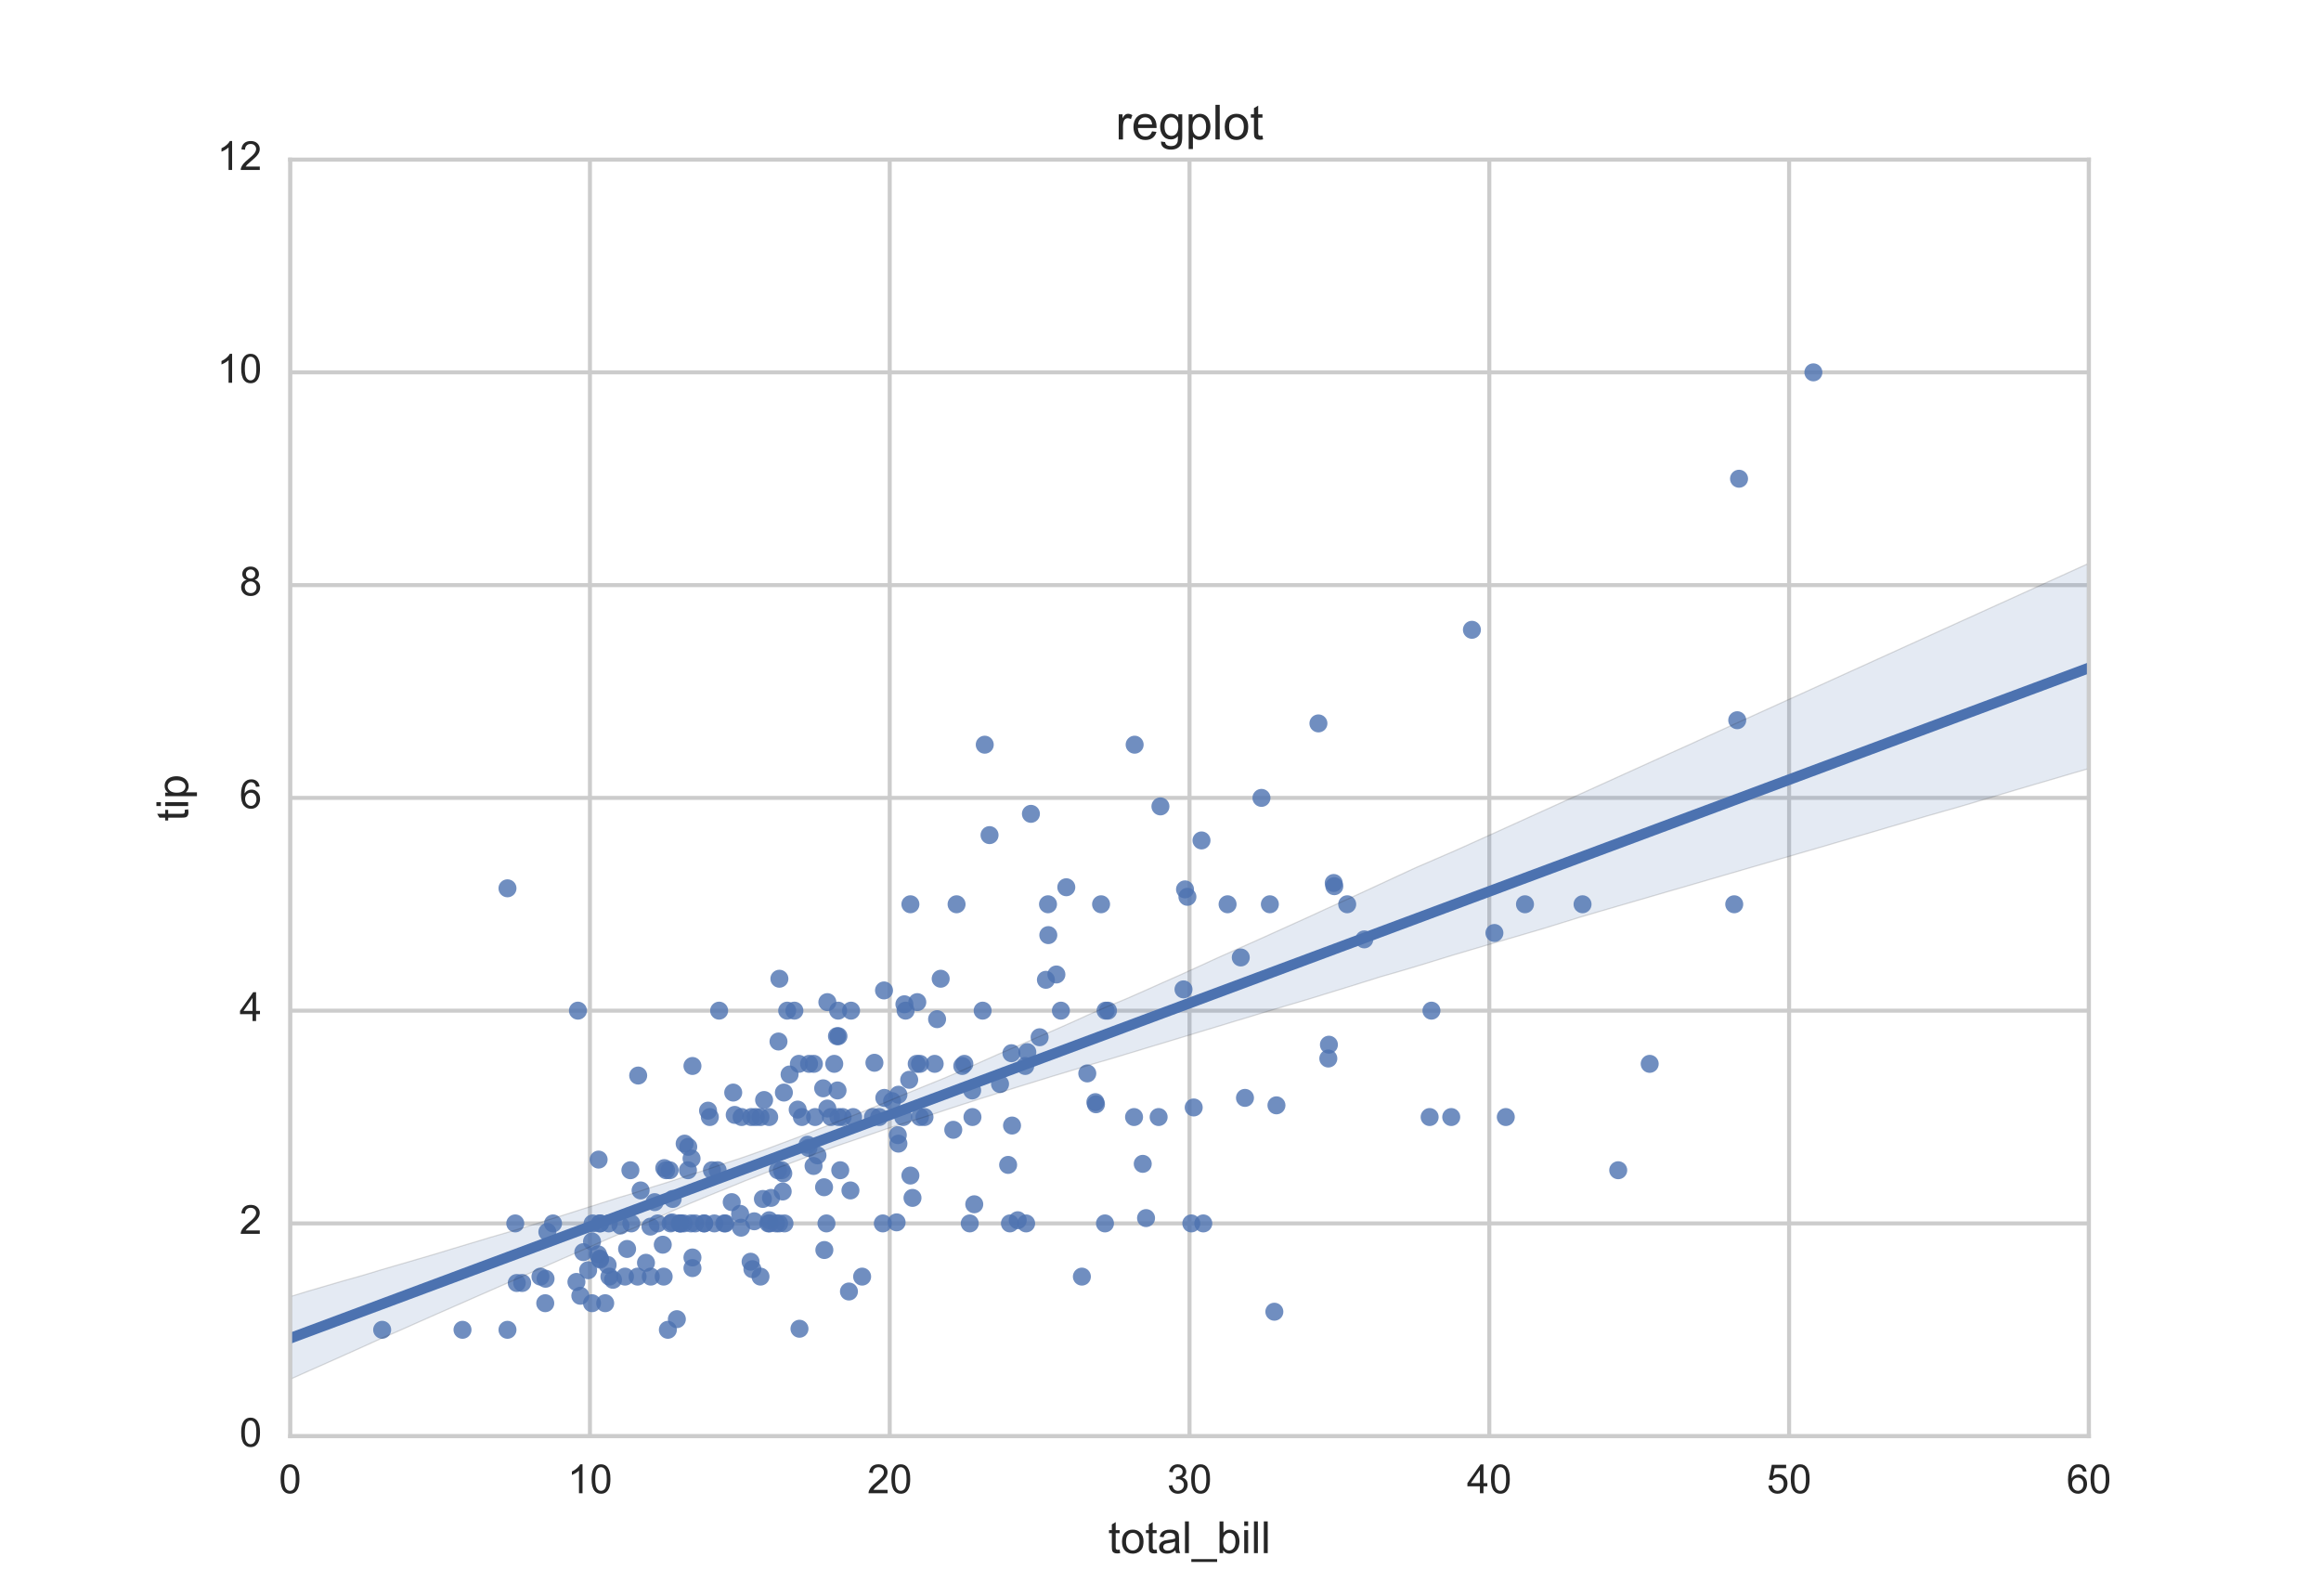<?xml version="1.0" encoding="utf-8" standalone="no"?>
<!DOCTYPE svg PUBLIC "-//W3C//DTD SVG 1.1//EN"
  "http://www.w3.org/Graphics/SVG/1.1/DTD/svg11.dtd">
<!-- Created with matplotlib (http://matplotlib.org/) -->
<svg height="396pt" version="1.1" viewBox="0 0 576 396" width="576pt" xmlns="http://www.w3.org/2000/svg" xmlns:xlink="http://www.w3.org/1999/xlink">
 <defs>
  <style type="text/css">
*{stroke-linecap:butt;stroke-linejoin:round;stroke-miterlimit:100000;}
  </style>
 </defs>
 <g id="figure_1">
  <g id="patch_1">
   <path d="M 0 396 
L 576 396 
L 576 0 
L 0 0 
z
" style="fill:#ffffff;"/>
  </g>
  <g id="axes_1">
   <g id="patch_2">
    <path d="M 72 356.4 
L 518.4 356.4 
L 518.4 39.6 
L 72 39.6 
z
" style="fill:#ffffff;"/>
   </g>
   <g id="matplotlib.axis_1">
    <g id="xtick_1">
     <g id="line2d_1">
      <path clip-path="url(#p28ed85c3b7)" d="M 72 356.4 
L 72 39.6 
" style="fill:none;stroke:#cccccc;stroke-linecap:round;"/>
     </g>
     <g id="line2d_2"/>
     <g id="line2d_3"/>
     <g id="text_1">
      <!-- 0 -->
      <defs>
       <path d="M 4.156 35.297 
Q 4.156 48 6.766 55.734 
Q 9.375 63.484 14.516 67.672 
Q 19.672 71.875 27.484 71.875 
Q 33.25 71.875 37.594 69.547 
Q 41.938 67.234 44.766 62.859 
Q 47.609 58.5 49.219 52.219 
Q 50.828 45.953 50.828 35.297 
Q 50.828 22.703 48.234 14.969 
Q 45.656 7.234 40.5 3 
Q 35.359 -1.219 27.484 -1.219 
Q 17.141 -1.219 11.234 6.203 
Q 4.156 15.141 4.156 35.297 
M 13.188 35.297 
Q 13.188 17.672 17.312 11.828 
Q 21.438 6 27.484 6 
Q 33.547 6 37.672 11.859 
Q 41.797 17.719 41.797 35.297 
Q 41.797 52.984 37.672 58.781 
Q 33.547 64.594 27.391 64.594 
Q 21.344 64.594 17.719 59.469 
Q 13.188 52.938 13.188 35.297 
" id="ArialMT-30"/>
      </defs>
      <g style="fill:#262626;" transform="translate(69.22 370.558)scale(0.1 -0.1)">
       <use xlink:href="#ArialMT-30"/>
      </g>
     </g>
    </g>
    <g id="xtick_2">
     <g id="line2d_4">
      <path clip-path="url(#p28ed85c3b7)" d="M 146.4 356.4 
L 146.4 39.6 
" style="fill:none;stroke:#cccccc;stroke-linecap:round;"/>
     </g>
     <g id="line2d_5"/>
     <g id="line2d_6"/>
     <g id="text_2">
      <!-- 10 -->
      <defs>
       <path d="M 37.25 0 
L 28.469 0 
L 28.469 56 
Q 25.297 52.984 20.141 49.953 
Q 14.984 46.922 10.891 45.406 
L 10.891 53.906 
Q 18.266 57.375 23.781 62.297 
Q 29.297 67.234 31.594 71.875 
L 37.25 71.875 
z
" id="ArialMT-31"/>
      </defs>
      <g style="fill:#262626;" transform="translate(140.839 370.558)scale(0.1 -0.1)">
       <use xlink:href="#ArialMT-31"/>
       <use x="55.615" xlink:href="#ArialMT-30"/>
      </g>
     </g>
    </g>
    <g id="xtick_3">
     <g id="line2d_7">
      <path clip-path="url(#p28ed85c3b7)" d="M 220.8 356.4 
L 220.8 39.6 
" style="fill:none;stroke:#cccccc;stroke-linecap:round;"/>
     </g>
     <g id="line2d_8"/>
     <g id="line2d_9"/>
     <g id="text_3">
      <!-- 20 -->
      <defs>
       <path d="M 50.344 8.453 
L 50.344 0 
L 3.031 0 
Q 2.938 3.172 4.047 6.109 
Q 5.859 10.938 9.828 15.625 
Q 13.812 20.312 21.344 26.469 
Q 33.016 36.031 37.109 41.625 
Q 41.219 47.219 41.219 52.203 
Q 41.219 57.422 37.469 61 
Q 33.734 64.594 27.734 64.594 
Q 21.391 64.594 17.578 60.781 
Q 13.766 56.984 13.719 50.25 
L 4.688 51.172 
Q 5.609 61.281 11.656 66.578 
Q 17.719 71.875 27.938 71.875 
Q 38.234 71.875 44.234 66.156 
Q 50.25 60.453 50.25 52 
Q 50.25 47.703 48.484 43.547 
Q 46.734 39.406 42.656 34.812 
Q 38.578 30.219 29.109 22.219 
Q 21.188 15.578 18.938 13.203 
Q 16.703 10.844 15.234 8.453 
z
" id="ArialMT-32"/>
      </defs>
      <g style="fill:#262626;" transform="translate(215.239 370.558)scale(0.1 -0.1)">
       <use xlink:href="#ArialMT-32"/>
       <use x="55.615" xlink:href="#ArialMT-30"/>
      </g>
     </g>
    </g>
    <g id="xtick_4">
     <g id="line2d_10">
      <path clip-path="url(#p28ed85c3b7)" d="M 295.2 356.4 
L 295.2 39.6 
" style="fill:none;stroke:#cccccc;stroke-linecap:round;"/>
     </g>
     <g id="line2d_11"/>
     <g id="line2d_12"/>
     <g id="text_4">
      <!-- 30 -->
      <defs>
       <path d="M 4.203 18.891 
L 12.984 20.062 
Q 14.5 12.594 18.141 9.297 
Q 21.781 6 27 6 
Q 33.203 6 37.469 10.297 
Q 41.75 14.594 41.75 20.953 
Q 41.75 27 37.797 30.922 
Q 33.844 34.859 27.734 34.859 
Q 25.25 34.859 21.531 33.891 
L 22.516 41.609 
Q 23.391 41.5 23.922 41.5 
Q 29.547 41.5 34.031 44.422 
Q 38.531 47.359 38.531 53.469 
Q 38.531 58.297 35.25 61.469 
Q 31.984 64.656 26.812 64.656 
Q 21.688 64.656 18.266 61.422 
Q 14.844 58.203 13.875 51.766 
L 5.078 53.328 
Q 6.688 62.156 12.391 67.016 
Q 18.109 71.875 26.609 71.875 
Q 32.469 71.875 37.391 69.359 
Q 42.328 66.844 44.938 62.5 
Q 47.562 58.156 47.562 53.266 
Q 47.562 48.641 45.062 44.828 
Q 42.578 41.016 37.703 38.766 
Q 44.047 37.312 47.562 32.688 
Q 51.078 28.078 51.078 21.141 
Q 51.078 11.766 44.234 5.25 
Q 37.406 -1.266 26.953 -1.266 
Q 17.531 -1.266 11.297 4.344 
Q 5.078 9.969 4.203 18.891 
" id="ArialMT-33"/>
      </defs>
      <g style="fill:#262626;" transform="translate(289.639 370.558)scale(0.1 -0.1)">
       <use xlink:href="#ArialMT-33"/>
       <use x="55.615" xlink:href="#ArialMT-30"/>
      </g>
     </g>
    </g>
    <g id="xtick_5">
     <g id="line2d_13">
      <path clip-path="url(#p28ed85c3b7)" d="M 369.6 356.4 
L 369.6 39.6 
" style="fill:none;stroke:#cccccc;stroke-linecap:round;"/>
     </g>
     <g id="line2d_14"/>
     <g id="line2d_15"/>
     <g id="text_5">
      <!-- 40 -->
      <defs>
       <path d="M 32.328 0 
L 32.328 17.141 
L 1.266 17.141 
L 1.266 25.203 
L 33.938 71.578 
L 41.109 71.578 
L 41.109 25.203 
L 50.781 25.203 
L 50.781 17.141 
L 41.109 17.141 
L 41.109 0 
z
M 32.328 25.203 
L 32.328 57.469 
L 9.906 25.203 
z
" id="ArialMT-34"/>
      </defs>
      <g style="fill:#262626;" transform="translate(364.039 370.558)scale(0.1 -0.1)">
       <use xlink:href="#ArialMT-34"/>
       <use x="55.615" xlink:href="#ArialMT-30"/>
      </g>
     </g>
    </g>
    <g id="xtick_6">
     <g id="line2d_16">
      <path clip-path="url(#p28ed85c3b7)" d="M 444 356.4 
L 444 39.6 
" style="fill:none;stroke:#cccccc;stroke-linecap:round;"/>
     </g>
     <g id="line2d_17"/>
     <g id="line2d_18"/>
     <g id="text_6">
      <!-- 50 -->
      <defs>
       <path d="M 4.156 18.75 
L 13.375 19.531 
Q 14.406 12.797 18.141 9.391 
Q 21.875 6 27.156 6 
Q 33.5 6 37.891 10.781 
Q 42.281 15.578 42.281 23.484 
Q 42.281 31 38.062 35.344 
Q 33.844 39.703 27 39.703 
Q 22.75 39.703 19.328 37.766 
Q 15.922 35.844 13.969 32.766 
L 5.719 33.844 
L 12.641 70.609 
L 48.25 70.609 
L 48.25 62.203 
L 19.672 62.203 
L 15.828 42.969 
Q 22.266 47.469 29.344 47.469 
Q 38.719 47.469 45.156 40.969 
Q 51.609 34.469 51.609 24.266 
Q 51.609 14.547 45.953 7.469 
Q 39.062 -1.219 27.156 -1.219 
Q 17.391 -1.219 11.203 4.25 
Q 5.031 9.719 4.156 18.75 
" id="ArialMT-35"/>
      </defs>
      <g style="fill:#262626;" transform="translate(438.439 370.558)scale(0.1 -0.1)">
       <use xlink:href="#ArialMT-35"/>
       <use x="55.615" xlink:href="#ArialMT-30"/>
      </g>
     </g>
    </g>
    <g id="xtick_7">
     <g id="line2d_19">
      <path clip-path="url(#p28ed85c3b7)" d="M 518.4 356.4 
L 518.4 39.6 
" style="fill:none;stroke:#cccccc;stroke-linecap:round;"/>
     </g>
     <g id="line2d_20"/>
     <g id="line2d_21"/>
     <g id="text_7">
      <!-- 60 -->
      <defs>
       <path d="M 49.75 54.047 
L 41.016 53.375 
Q 39.844 58.547 37.703 60.891 
Q 34.125 64.656 28.906 64.656 
Q 24.703 64.656 21.531 62.312 
Q 17.391 59.281 14.984 53.469 
Q 12.594 47.656 12.5 36.922 
Q 15.672 41.75 20.266 44.094 
Q 24.859 46.438 29.891 46.438 
Q 38.672 46.438 44.844 39.969 
Q 51.031 33.5 51.031 23.25 
Q 51.031 16.5 48.125 10.719 
Q 45.219 4.938 40.141 1.859 
Q 35.062 -1.219 28.609 -1.219 
Q 17.625 -1.219 10.688 6.859 
Q 3.766 14.938 3.766 33.5 
Q 3.766 54.25 11.422 63.672 
Q 18.109 71.875 29.438 71.875 
Q 37.891 71.875 43.281 67.141 
Q 48.688 62.406 49.75 54.047 
M 13.875 23.188 
Q 13.875 18.656 15.797 14.5 
Q 17.719 10.359 21.188 8.172 
Q 24.656 6 28.469 6 
Q 34.031 6 38.031 10.484 
Q 42.047 14.984 42.047 22.703 
Q 42.047 30.125 38.078 34.391 
Q 34.125 38.672 28.125 38.672 
Q 22.172 38.672 18.016 34.391 
Q 13.875 30.125 13.875 23.188 
" id="ArialMT-36"/>
      </defs>
      <g style="fill:#262626;" transform="translate(512.839 370.558)scale(0.1 -0.1)">
       <use xlink:href="#ArialMT-36"/>
       <use x="55.615" xlink:href="#ArialMT-30"/>
      </g>
     </g>
    </g>
    <g id="text_8">
     <!-- total_bill -->
     <defs>
      <path d="M 14.703 0 
L 6.547 0 
L 6.547 71.578 
L 15.328 71.578 
L 15.328 46.047 
Q 20.906 53.031 29.547 53.031 
Q 34.328 53.031 38.594 51.094 
Q 42.875 49.172 45.625 45.672 
Q 48.391 42.188 49.953 37.25 
Q 51.516 32.328 51.516 26.703 
Q 51.516 13.375 44.922 6.094 
Q 38.328 -1.172 29.109 -1.172 
Q 19.922 -1.172 14.703 6.5 
z
M 14.594 26.312 
Q 14.594 17 17.141 12.844 
Q 21.297 6.062 28.375 6.062 
Q 34.125 6.062 38.328 11.062 
Q 42.531 16.062 42.531 25.984 
Q 42.531 36.141 38.5 40.969 
Q 34.469 45.797 28.766 45.797 
Q 23 45.797 18.797 40.797 
Q 14.594 35.797 14.594 26.312 
" id="ArialMT-62"/>
      <path d="M 40.438 6.391 
Q 35.547 2.25 31.031 0.531 
Q 26.516 -1.172 21.344 -1.172 
Q 12.797 -1.172 8.203 3 
Q 3.609 7.172 3.609 13.672 
Q 3.609 17.484 5.344 20.625 
Q 7.078 23.781 9.891 25.688 
Q 12.703 27.594 16.219 28.562 
Q 18.797 29.25 24.031 29.891 
Q 34.672 31.156 39.703 32.906 
Q 39.75 34.719 39.75 35.203 
Q 39.75 40.578 37.25 42.781 
Q 33.891 45.75 27.25 45.75 
Q 21.047 45.75 18.094 43.578 
Q 15.141 41.406 13.719 35.891 
L 5.125 37.062 
Q 6.297 42.578 8.984 45.969 
Q 11.672 49.359 16.75 51.188 
Q 21.828 53.031 28.516 53.031 
Q 35.156 53.031 39.297 51.469 
Q 43.453 49.906 45.406 47.531 
Q 47.359 45.172 48.141 41.547 
Q 48.578 39.312 48.578 33.453 
L 48.578 21.734 
Q 48.578 9.469 49.141 6.219 
Q 49.703 2.984 51.375 0 
L 42.188 0 
Q 40.828 2.734 40.438 6.391 
M 39.703 26.031 
Q 34.906 24.078 25.344 22.703 
Q 19.922 21.922 17.672 20.938 
Q 15.438 19.969 14.203 18.094 
Q 12.984 16.219 12.984 13.922 
Q 12.984 10.406 15.641 8.062 
Q 18.312 5.719 23.438 5.719 
Q 28.516 5.719 32.469 7.938 
Q 36.422 10.156 38.281 14.016 
Q 39.703 17 39.703 22.797 
z
" id="ArialMT-61"/>
      <path d="M 25.781 7.859 
L 27.047 0.094 
Q 23.344 -0.688 20.406 -0.688 
Q 15.625 -0.688 12.984 0.828 
Q 10.359 2.344 9.281 4.812 
Q 8.203 7.281 8.203 15.188 
L 8.203 45.016 
L 1.766 45.016 
L 1.766 51.859 
L 8.203 51.859 
L 8.203 64.703 
L 16.938 69.969 
L 16.938 51.859 
L 25.781 51.859 
L 25.781 45.016 
L 16.938 45.016 
L 16.938 14.703 
Q 16.938 10.938 17.406 9.859 
Q 17.875 8.797 18.922 8.156 
Q 19.969 7.516 21.922 7.516 
Q 23.391 7.516 25.781 7.859 
" id="ArialMT-74"/>
      <path d="M 6.641 61.469 
L 6.641 71.578 
L 15.438 71.578 
L 15.438 61.469 
z
M 6.641 0 
L 6.641 51.859 
L 15.438 51.859 
L 15.438 0 
z
" id="ArialMT-69"/>
      <path d="M 6.391 0 
L 6.391 71.578 
L 15.188 71.578 
L 15.188 0 
z
" id="ArialMT-6c"/>
      <path d="M 3.328 25.922 
Q 3.328 40.328 11.328 47.266 
Q 18.016 53.031 27.641 53.031 
Q 38.328 53.031 45.109 46.016 
Q 51.906 39.016 51.906 26.656 
Q 51.906 16.656 48.906 10.906 
Q 45.906 5.172 40.156 2 
Q 34.422 -1.172 27.641 -1.172 
Q 16.75 -1.172 10.031 5.812 
Q 3.328 12.797 3.328 25.922 
M 12.359 25.922 
Q 12.359 15.969 16.703 11.016 
Q 21.047 6.062 27.641 6.062 
Q 34.188 6.062 38.531 11.031 
Q 42.875 16.016 42.875 26.219 
Q 42.875 35.844 38.5 40.797 
Q 34.125 45.75 27.641 45.75 
Q 21.047 45.75 16.703 40.812 
Q 12.359 35.891 12.359 25.922 
" id="ArialMT-6f"/>
      <path d="M -1.516 -19.875 
L -1.516 -13.531 
L 56.734 -13.531 
L 56.734 -19.875 
z
" id="ArialMT-5f"/>
     </defs>
     <g style="fill:#262626;" transform="translate(275.022 385.419)scale(0.11 -0.11)">
      <use xlink:href="#ArialMT-74"/>
      <use x="27.783" xlink:href="#ArialMT-6f"/>
      <use x="83.398" xlink:href="#ArialMT-74"/>
      <use x="111.182" xlink:href="#ArialMT-61"/>
      <use x="166.797" xlink:href="#ArialMT-6c"/>
      <use x="189.014" xlink:href="#ArialMT-5f"/>
      <use x="244.629" xlink:href="#ArialMT-62"/>
      <use x="300.244" xlink:href="#ArialMT-69"/>
      <use x="322.461" xlink:href="#ArialMT-6c"/>
      <use x="344.678" xlink:href="#ArialMT-6c"/>
     </g>
    </g>
   </g>
   <g id="matplotlib.axis_2">
    <g id="ytick_1">
     <g id="line2d_22">
      <path clip-path="url(#p28ed85c3b7)" d="M 72 356.4 
L 518.4 356.4 
" style="fill:none;stroke:#cccccc;stroke-linecap:round;"/>
     </g>
     <g id="line2d_23"/>
     <g id="line2d_24"/>
     <g id="text_9">
      <!-- 0 -->
      <g style="fill:#262626;" transform="translate(59.439 358.985)scale(0.1 -0.1)">
       <use xlink:href="#ArialMT-30"/>
      </g>
     </g>
    </g>
    <g id="ytick_2">
     <g id="line2d_25">
      <path clip-path="url(#p28ed85c3b7)" d="M 72 303.6 
L 518.4 303.6 
" style="fill:none;stroke:#cccccc;stroke-linecap:round;"/>
     </g>
     <g id="line2d_26"/>
     <g id="line2d_27"/>
     <g id="text_10">
      <!-- 2 -->
      <g style="fill:#262626;" transform="translate(59.439 306.185)scale(0.1 -0.1)">
       <use xlink:href="#ArialMT-32"/>
      </g>
     </g>
    </g>
    <g id="ytick_3">
     <g id="line2d_28">
      <path clip-path="url(#p28ed85c3b7)" d="M 72 250.8 
L 518.4 250.8 
" style="fill:none;stroke:#cccccc;stroke-linecap:round;"/>
     </g>
     <g id="line2d_29"/>
     <g id="line2d_30"/>
     <g id="text_11">
      <!-- 4 -->
      <g style="fill:#262626;" transform="translate(59.439 253.385)scale(0.1 -0.1)">
       <use xlink:href="#ArialMT-34"/>
      </g>
     </g>
    </g>
    <g id="ytick_4">
     <g id="line2d_31">
      <path clip-path="url(#p28ed85c3b7)" d="M 72 198 
L 518.4 198 
" style="fill:none;stroke:#cccccc;stroke-linecap:round;"/>
     </g>
     <g id="line2d_32"/>
     <g id="line2d_33"/>
     <g id="text_12">
      <!-- 6 -->
      <g style="fill:#262626;" transform="translate(59.439 200.585)scale(0.1 -0.1)">
       <use xlink:href="#ArialMT-36"/>
      </g>
     </g>
    </g>
    <g id="ytick_5">
     <g id="line2d_34">
      <path clip-path="url(#p28ed85c3b7)" d="M 72 145.2 
L 518.4 145.2 
" style="fill:none;stroke:#cccccc;stroke-linecap:round;"/>
     </g>
     <g id="line2d_35"/>
     <g id="line2d_36"/>
     <g id="text_13">
      <!-- 8 -->
      <defs>
       <path d="M 17.672 38.812 
Q 12.203 40.828 9.562 44.531 
Q 6.938 48.25 6.938 53.422 
Q 6.938 61.234 12.547 66.547 
Q 18.172 71.875 27.484 71.875 
Q 36.859 71.875 42.578 66.422 
Q 48.297 60.984 48.297 53.172 
Q 48.297 48.188 45.672 44.5 
Q 43.062 40.828 37.75 38.812 
Q 44.344 36.672 47.781 31.875 
Q 51.219 27.094 51.219 20.453 
Q 51.219 11.281 44.719 5.031 
Q 38.234 -1.219 27.641 -1.219 
Q 17.047 -1.219 10.547 5.047 
Q 4.047 11.328 4.047 20.703 
Q 4.047 27.688 7.594 32.391 
Q 11.141 37.109 17.672 38.812 
M 15.922 53.719 
Q 15.922 48.641 19.188 45.406 
Q 22.469 42.188 27.688 42.188 
Q 32.766 42.188 36.016 45.375 
Q 39.266 48.578 39.266 53.219 
Q 39.266 58.062 35.906 61.359 
Q 32.562 64.656 27.594 64.656 
Q 22.562 64.656 19.234 61.422 
Q 15.922 58.203 15.922 53.719 
M 13.094 20.656 
Q 13.094 16.891 14.875 13.375 
Q 16.656 9.859 20.172 7.922 
Q 23.688 6 27.734 6 
Q 34.031 6 38.125 10.047 
Q 42.234 14.109 42.234 20.359 
Q 42.234 26.703 38.016 30.859 
Q 33.797 35.016 27.438 35.016 
Q 21.234 35.016 17.156 30.906 
Q 13.094 26.812 13.094 20.656 
" id="ArialMT-38"/>
      </defs>
      <g style="fill:#262626;" transform="translate(59.439 147.785)scale(0.1 -0.1)">
       <use xlink:href="#ArialMT-38"/>
      </g>
     </g>
    </g>
    <g id="ytick_6">
     <g id="line2d_37">
      <path clip-path="url(#p28ed85c3b7)" d="M 72 92.4 
L 518.4 92.4 
" style="fill:none;stroke:#cccccc;stroke-linecap:round;"/>
     </g>
     <g id="line2d_38"/>
     <g id="line2d_39"/>
     <g id="text_14">
      <!-- 10 -->
      <g style="fill:#262626;" transform="translate(53.878 94.985)scale(0.1 -0.1)">
       <use xlink:href="#ArialMT-31"/>
       <use x="55.615" xlink:href="#ArialMT-30"/>
      </g>
     </g>
    </g>
    <g id="ytick_7">
     <g id="line2d_40">
      <path clip-path="url(#p28ed85c3b7)" d="M 72 39.6 
L 518.4 39.6 
" style="fill:none;stroke:#cccccc;stroke-linecap:round;"/>
     </g>
     <g id="line2d_41"/>
     <g id="line2d_42"/>
     <g id="text_15">
      <!-- 12 -->
      <g style="fill:#262626;" transform="translate(53.878 42.185)scale(0.1 -0.1)">
       <use xlink:href="#ArialMT-31"/>
       <use x="55.615" xlink:href="#ArialMT-32"/>
      </g>
     </g>
    </g>
    <g id="text_16">
     <!-- tip -->
     <defs>
      <path d="M 6.594 -19.875 
L 6.594 51.859 
L 14.594 51.859 
L 14.594 45.125 
Q 17.438 49.078 21 51.047 
Q 24.562 53.031 29.641 53.031 
Q 36.281 53.031 41.359 49.609 
Q 46.438 46.188 49.016 39.953 
Q 51.609 33.734 51.609 26.312 
Q 51.609 18.359 48.75 11.984 
Q 45.906 5.609 40.453 2.219 
Q 35.016 -1.172 29 -1.172 
Q 24.609 -1.172 21.109 0.688 
Q 17.625 2.547 15.375 5.375 
L 15.375 -19.875 
z
M 14.547 25.641 
Q 14.547 15.625 18.594 10.844 
Q 22.656 6.062 28.422 6.062 
Q 34.281 6.062 38.453 11.016 
Q 42.625 15.969 42.625 26.375 
Q 42.625 36.281 38.547 41.203 
Q 34.469 46.141 28.812 46.141 
Q 23.188 46.141 18.859 40.891 
Q 14.547 35.641 14.547 25.641 
" id="ArialMT-70"/>
     </defs>
     <g style="fill:#262626;" transform="translate(46.692 203.809)rotate(-90.0)scale(0.11 -0.11)">
      <use xlink:href="#ArialMT-74"/>
      <use x="27.783" xlink:href="#ArialMT-69"/>
      <use x="50.0" xlink:href="#ArialMT-70"/>
     </g>
    </g>
   </g>
   <g id="PathCollection_1">
    <defs>
     <path d="M 0 2.236 
C 0.593 2.236 1.162 2 1.581 1.581 
C 2 1.162 2.236 0.593 2.236 0 
C 2.236 -0.593 2 -1.162 1.581 -1.581 
C 1.162 -2 0.593 -2.236 0 -2.236 
C -0.593 -2.236 -1.162 -2 -1.581 -1.581 
C -2 -1.162 -2.236 -0.593 -2.236 0 
C -2.236 0.593 -2 1.162 -1.581 1.581 
C -1.162 2 -0.593 2.236 0 2.236 
z
" id="mc079d0cec4"/>
    </defs>
    <g clip-path="url(#p28ed85c3b7)">
     <use style="fill:#4c72b0;fill-opacity:0.8;" x="198.406" xlink:href="#mc079d0cec4" y="329.736"/>
     <use style="fill:#4c72b0;fill-opacity:0.8;" x="148.93" xlink:href="#mc079d0cec4" y="312.576"/>
     <use style="fill:#4c72b0;fill-opacity:0.8;" x="228.314" xlink:href="#mc079d0cec4" y="264.0"/>
     <use style="fill:#4c72b0;fill-opacity:0.8;" x="248.179" xlink:href="#mc079d0cec4" y="269.016"/>
     <use style="fill:#4c72b0;fill-opacity:0.8;" x="254.95" xlink:href="#mc079d0cec4" y="261.096"/>
     <use style="fill:#4c72b0;fill-opacity:0.8;" x="260.158" xlink:href="#mc079d0cec4" y="232.056"/>
     <use style="fill:#4c72b0;fill-opacity:0.8;" x="137.249" xlink:href="#mc079d0cec4" y="303.6"/>
     <use style="fill:#4c72b0;fill-opacity:0.8;" x="271.987" xlink:href="#mc079d0cec4" y="274.032"/>
     <use style="fill:#4c72b0;fill-opacity:0.8;" x="183.898" xlink:href="#mc079d0cec4" y="304.656"/>
     <use style="fill:#4c72b0;fill-opacity:0.8;" x="181.963" xlink:href="#mc079d0cec4" y="271.128"/>
     <use style="fill:#4c72b0;fill-opacity:0.8;" x="148.409" xlink:href="#mc079d0cec4" y="311.256"/>
     <use style="fill:#4c72b0;fill-opacity:0.8;" x="334.334" xlink:href="#mc079d0cec4" y="224.4"/>
     <use style="fill:#4c72b0;fill-opacity:0.8;" x="186.725" xlink:href="#mc079d0cec4" y="314.952"/>
     <use style="fill:#4c72b0;fill-opacity:0.8;" x="209.119" xlink:href="#mc079d0cec4" y="277.2"/>
     <use style="fill:#4c72b0;fill-opacity:0.8;" x="182.335" xlink:href="#mc079d0cec4" y="276.672"/>
     <use style="fill:#4c72b0;fill-opacity:0.8;" x="232.555" xlink:href="#mc079d0cec4" y="252.912"/>
     <use style="fill:#4c72b0;fill-opacity:0.8;" x="148.855" xlink:href="#mc079d0cec4" y="312.312"/>
     <use style="fill:#4c72b0;fill-opacity:0.8;" x="193.198" xlink:href="#mc079d0cec4" y="258.456"/>
     <use style="fill:#4c72b0;fill-opacity:0.8;" x="198.257" xlink:href="#mc079d0cec4" y="264.0"/>
     <use style="fill:#4c72b0;fill-opacity:0.8;" x="225.636" xlink:href="#mc079d0cec4" y="267.96"/>
     <use style="fill:#4c72b0;fill-opacity:0.8;" x="205.325" xlink:href="#mc079d0cec4" y="248.688"/>
     <use style="fill:#4c72b0;fill-opacity:0.8;" x="222.958" xlink:href="#mc079d0cec4" y="283.8"/>
     <use style="fill:#4c72b0;fill-opacity:0.8;" x="189.329" xlink:href="#mc079d0cec4" y="297.528"/>
     <use style="fill:#4c72b0;fill-opacity:0.8;" x="365.285" xlink:href="#mc079d0cec4" y="156.288"/>
     <use style="fill:#4c72b0;fill-opacity:0.8;" x="219.461" xlink:href="#mc079d0cec4" y="272.448"/>
     <use style="fill:#4c72b0;fill-opacity:0.8;" x="204.506" xlink:href="#mc079d0cec4" y="294.624"/>
     <use style="fill:#4c72b0;fill-opacity:0.8;" x="171.473" xlink:href="#mc079d0cec4" y="303.6"/>
     <use style="fill:#4c72b0;fill-opacity:0.8;" x="166.414" xlink:href="#mc079d0cec4" y="303.6"/>
     <use style="fill:#4c72b0;fill-opacity:0.8;" x="233.448" xlink:href="#mc079d0cec4" y="242.88"/>
     <use style="fill:#4c72b0;fill-opacity:0.8;" x="218.196" xlink:href="#mc079d0cec4" y="277.2"/>
     <use style="fill:#4c72b0;fill-opacity:0.8;" x="143.052" xlink:href="#mc079d0cec4" y="318.12"/>
     <use style="fill:#4c72b0;fill-opacity:0.8;" x="208.524" xlink:href="#mc079d0cec4" y="290.4"/>
     <use style="fill:#4c72b0;fill-opacity:0.8;" x="184.046" xlink:href="#mc079d0cec4" y="277.2"/>
     <use style="fill:#4c72b0;fill-opacity:0.8;" x="225.934" xlink:href="#mc079d0cec4" y="291.72"/>
     <use style="fill:#4c72b0;fill-opacity:0.8;" x="204.283" xlink:href="#mc079d0cec4" y="270.072"/>
     <use style="fill:#4c72b0;fill-opacity:0.8;" x="251.006" xlink:href="#mc079d0cec4" y="261.36"/>
     <use style="fill:#4c72b0;fill-opacity:0.8;" x="193.346" xlink:href="#mc079d0cec4" y="303.6"/>
     <use style="fill:#4c72b0;fill-opacity:0.8;" x="197.959" xlink:href="#mc079d0cec4" y="275.352"/>
     <use style="fill:#4c72b0;fill-opacity:0.8;" x="211.054" xlink:href="#mc079d0cec4" y="295.416"/>
     <use style="fill:#4c72b0;fill-opacity:0.8;" x="304.649" xlink:href="#mc079d0cec4" y="224.4"/>
     <use style="fill:#4c72b0;fill-opacity:0.8;" x="191.338" xlink:href="#mc079d0cec4" y="297.264"/>
     <use style="fill:#4c72b0;fill-opacity:0.8;" x="201.902" xlink:href="#mc079d0cec4" y="289.344"/>
     <use style="fill:#4c72b0;fill-opacity:0.8;" x="175.714" xlink:href="#mc079d0cec4" y="275.616"/>
     <use style="fill:#4c72b0;fill-opacity:0.8;" x="144.019" xlink:href="#mc079d0cec4" y="321.552"/>
     <use style="fill:#4c72b0;fill-opacity:0.8;" x="298.176" xlink:href="#mc079d0cec4" y="208.56"/>
     <use style="fill:#4c72b0;fill-opacity:0.8;" x="208.078" xlink:href="#mc079d0cec4" y="277.2"/>
     <use style="fill:#4c72b0;fill-opacity:0.8;" x="237.391" xlink:href="#mc079d0cec4" y="224.4"/>
     <use style="fill:#4c72b0;fill-opacity:0.8;" x="313.056" xlink:href="#mc079d0cec4" y="198.0"/>
     <use style="fill:#4c72b0;fill-opacity:0.8;" x="284.412" xlink:href="#mc079d0cec4" y="302.28"/>
     <use style="fill:#4c72b0;fill-opacity:0.8;" x="206.218" xlink:href="#mc079d0cec4" y="277.2"/>
     <use style="fill:#4c72b0;fill-opacity:0.8;" x="165.298" xlink:href="#mc079d0cec4" y="290.4"/>
     <use style="fill:#4c72b0;fill-opacity:0.8;" x="148.558" xlink:href="#mc079d0cec4" y="287.76"/>
     <use style="fill:#4c72b0;fill-opacity:0.8;" x="330.986" xlink:href="#mc079d0cec4" y="219.12"/>
     <use style="fill:#4c72b0;fill-opacity:0.8;" x="145.954" xlink:href="#mc079d0cec4" y="315.216"/>
     <use style="fill:#4c72b0;fill-opacity:0.8;" x="262.166" xlink:href="#mc079d0cec4" y="241.824"/>
     <use style="fill:#4c72b0;fill-opacity:0.8;" x="217.006" xlink:href="#mc079d0cec4" y="263.736"/>
     <use style="fill:#4c72b0;fill-opacity:0.8;" x="354.794" xlink:href="#mc079d0cec4" y="277.2"/>
     <use style="fill:#4c72b0;fill-opacity:0.8;" x="268.49" xlink:href="#mc079d0cec4" y="316.8"/>
     <use style="fill:#4c72b0;fill-opacity:0.8;" x="155.626" xlink:href="#mc079d0cec4" y="309.936"/>
     <use style="fill:#4c72b0;fill-opacity:0.8;" x="431.129" xlink:href="#mc079d0cec4" y="178.728"/>
     <use style="fill:#4c72b0;fill-opacity:0.8;" x="222.958" xlink:href="#mc079d0cec4" y="271.656"/>
     <use style="fill:#4c72b0;fill-opacity:0.8;" x="174.746" xlink:href="#mc079d0cec4" y="303.6"/>
     <use style="fill:#4c72b0;fill-opacity:0.8;" x="153.989" xlink:href="#mc079d0cec4" y="304.128"/>
     <use style="fill:#4c72b0;fill-opacity:0.8;" x="208.078" xlink:href="#mc079d0cec4" y="257.136"/>
     <use style="fill:#4c72b0;fill-opacity:0.8;" x="202.87" xlink:href="#mc079d0cec4" y="286.704"/>
     <use style="fill:#4c72b0;fill-opacity:0.8;" x="221.395" xlink:href="#mc079d0cec4" y="273.24"/>
     <use style="fill:#4c72b0;fill-opacity:0.8;" x="194.388" xlink:href="#mc079d0cec4" y="291.192"/>
     <use style="fill:#4c72b0;fill-opacity:0.8;" x="94.841" xlink:href="#mc079d0cec4" y="330.0"/>
     <use style="fill:#4c72b0;fill-opacity:0.8;" x="222.511" xlink:href="#mc079d0cec4" y="303.336"/>
     <use style="fill:#4c72b0;fill-opacity:0.8;" x="183.674" xlink:href="#mc079d0cec4" y="301.224"/>
     <use style="fill:#4c72b0;fill-opacity:0.8;" x="161.429" xlink:href="#mc079d0cec4" y="304.392"/>
     <use style="fill:#4c72b0;fill-opacity:0.8;" x="199.001" xlink:href="#mc079d0cec4" y="277.2"/>
     <use style="fill:#4c72b0;fill-opacity:0.8;" x="271.838" xlink:href="#mc079d0cec4" y="273.504"/>
     <use style="fill:#4c72b0;fill-opacity:0.8;" x="260.083" xlink:href="#mc079d0cec4" y="224.4"/>
     <use style="fill:#4c72b0;fill-opacity:0.8;" x="181.591" xlink:href="#mc079d0cec4" y="298.32"/>
     <use style="fill:#4c72b0;fill-opacity:0.8;" x="150.194" xlink:href="#mc079d0cec4" y="323.4"/>
     <use style="fill:#4c72b0;fill-opacity:0.8;" x="205.325" xlink:href="#mc079d0cec4" y="275.088"/>
     <use style="fill:#4c72b0;fill-opacity:0.8;" x="274.368" xlink:href="#mc079d0cec4" y="250.8"/>
     <use style="fill:#4c72b0;fill-opacity:0.8;" x="241.334" xlink:href="#mc079d0cec4" y="277.2"/>
     <use style="fill:#4c72b0;fill-opacity:0.8;" x="200.638" xlink:href="#mc079d0cec4" y="284.856"/>
     <use style="fill:#4c72b0;fill-opacity:0.8;" x="216.634" xlink:href="#mc079d0cec4" y="277.2"/>
     <use style="fill:#4c72b0;fill-opacity:0.8;" x="195.95" xlink:href="#mc079d0cec4" y="266.64"/>
     <use style="fill:#4c72b0;fill-opacity:0.8;" x="146.921" xlink:href="#mc079d0cec4" y="308.088"/>
     <use style="fill:#4c72b0;fill-opacity:0.8;" x="315.139" xlink:href="#mc079d0cec4" y="224.4"/>
     <use style="fill:#4c72b0;fill-opacity:0.8;" x="190.891" xlink:href="#mc079d0cec4" y="302.808"/>
     <use style="fill:#4c72b0;fill-opacity:0.8;" x="331.135" xlink:href="#mc079d0cec4" y="219.912"/>
     <use style="fill:#4c72b0;fill-opacity:0.8;" x="168.943" xlink:href="#mc079d0cec4" y="303.6"/>
     <use style="fill:#4c72b0;fill-opacity:0.8;" x="208.003" xlink:href="#mc079d0cec4" y="250.8"/>
     <use style="fill:#4c72b0;fill-opacity:0.8;" x="255.842" xlink:href="#mc079d0cec4" y="201.96"/>
     <use style="fill:#4c72b0;fill-opacity:0.8;" x="229.43" xlink:href="#mc079d0cec4" y="277.2"/>
     <use style="fill:#4c72b0;fill-opacity:0.8;" x="287.537" xlink:href="#mc079d0cec4" y="277.2"/>
     <use style="fill:#4c72b0;fill-opacity:0.8;" x="239.326" xlink:href="#mc079d0cec4" y="264.0"/>
     <use style="fill:#4c72b0;fill-opacity:0.8;" x="114.78" xlink:href="#mc079d0cec4" y="330.0"/>
     <use style="fill:#4c72b0;fill-opacity:0.8;" x="193.421" xlink:href="#mc079d0cec4" y="242.88"/>
     <use style="fill:#4c72b0;fill-opacity:0.8;" x="241.26" xlink:href="#mc079d0cec4" y="270.6"/>
     <use style="fill:#4c72b0;fill-opacity:0.8;" x="370.865" xlink:href="#mc079d0cec4" y="231.528"/>
     <use style="fill:#4c72b0;fill-opacity:0.8;" x="274.963" xlink:href="#mc079d0cec4" y="250.8"/>
     <use style="fill:#4c72b0;fill-opacity:0.8;" x="161.503" xlink:href="#mc079d0cec4" y="316.8"/>
     <use style="fill:#4c72b0;fill-opacity:0.8;" x="228.314" xlink:href="#mc079d0cec4" y="277.2"/>
     <use style="fill:#4c72b0;fill-opacity:0.8;" x="164.702" xlink:href="#mc079d0cec4" y="316.8"/>
     <use style="fill:#4c72b0;fill-opacity:0.8;" x="156.444" xlink:href="#mc079d0cec4" y="290.4"/>
     <use style="fill:#4c72b0;fill-opacity:0.8;" x="186.427" xlink:href="#mc079d0cec4" y="277.2"/>
     <use style="fill:#4c72b0;fill-opacity:0.8;" x="401.592" xlink:href="#mc079d0cec4" y="290.4"/>
     <use style="fill:#4c72b0;fill-opacity:0.8;" x="238.805" xlink:href="#mc079d0cec4" y="264.528"/>
     <use style="fill:#4c72b0;fill-opacity:0.8;" x="227.645" xlink:href="#mc079d0cec4" y="248.688"/>
     <use style="fill:#4c72b0;fill-opacity:0.8;" x="186.278" xlink:href="#mc079d0cec4" y="313.104"/>
     <use style="fill:#4c72b0;fill-opacity:0.8;" x="224.446" xlink:href="#mc079d0cec4" y="249.216"/>
     <use style="fill:#4c72b0;fill-opacity:0.8;" x="259.562" xlink:href="#mc079d0cec4" y="243.144"/>
     <use style="fill:#4c72b0;fill-opacity:0.8;" x="207.706" xlink:href="#mc079d0cec4" y="257.136"/>
     <use style="fill:#4c72b0;fill-opacity:0.8;" x="178.466" xlink:href="#mc079d0cec4" y="250.8"/>
     <use style="fill:#4c72b0;fill-opacity:0.8;" x="176.16" xlink:href="#mc079d0cec4" y="277.2"/>
     <use style="fill:#4c72b0;fill-opacity:0.8;" x="125.94" xlink:href="#mc079d0cec4" y="330.0"/>
     <use style="fill:#4c72b0;fill-opacity:0.8;" x="355.241" xlink:href="#mc079d0cec4" y="250.8"/>
     <use style="fill:#4c72b0;fill-opacity:0.8;" x="250.188" xlink:href="#mc079d0cec4" y="289.08"/>
     <use style="fill:#4c72b0;fill-opacity:0.8;" x="263.282" xlink:href="#mc079d0cec4" y="250.8"/>
     <use style="fill:#4c72b0;fill-opacity:0.8;" x="200.786" xlink:href="#mc079d0cec4" y="264.0"/>
     <use style="fill:#4c72b0;fill-opacity:0.8;" x="294.679" xlink:href="#mc079d0cec4" y="222.552"/>
     <use style="fill:#4c72b0;fill-opacity:0.8;" x="151.236" xlink:href="#mc079d0cec4" y="316.8"/>
     <use style="fill:#4c72b0;fill-opacity:0.8;" x="164.479" xlink:href="#mc079d0cec4" y="308.88"/>
     <use style="fill:#4c72b0;fill-opacity:0.8;" x="251.155" xlink:href="#mc079d0cec4" y="279.312"/>
     <use style="fill:#4c72b0;fill-opacity:0.8;" x="158.974" xlink:href="#mc079d0cec4" y="295.416"/>
     <use style="fill:#4c72b0;fill-opacity:0.8;" x="171.845" xlink:href="#mc079d0cec4" y="312.048"/>
     <use style="fill:#4c72b0;fill-opacity:0.8;" x="178.094" xlink:href="#mc079d0cec4" y="290.4"/>
     <use style="fill:#4c72b0;fill-opacity:0.8;" x="190.668" xlink:href="#mc079d0cec4" y="303.6"/>
     <use style="fill:#4c72b0;fill-opacity:0.8;" x="164.851" xlink:href="#mc079d0cec4" y="289.872"/>
     <use style="fill:#4c72b0;fill-opacity:0.8;" x="293.712" xlink:href="#mc079d0cec4" y="245.52"/>
     <use style="fill:#4c72b0;fill-opacity:0.8;" x="135.389" xlink:href="#mc079d0cec4" y="317.328"/>
     <use style="fill:#4c72b0;fill-opacity:0.8;" x="180.029" xlink:href="#mc079d0cec4" y="303.6"/>
     <use style="fill:#4c72b0;fill-opacity:0.8;" x="156.667" xlink:href="#mc079d0cec4" y="303.6"/>
     <use style="fill:#4c72b0;fill-opacity:0.8;" x="241.781" xlink:href="#mc079d0cec4" y="298.848"/>
     <use style="fill:#4c72b0;fill-opacity:0.8;" x="213.955" xlink:href="#mc079d0cec4" y="316.8"/>
     <use style="fill:#4c72b0;fill-opacity:0.8;" x="222.809" xlink:href="#mc079d0cec4" y="281.688"/>
     <use style="fill:#4c72b0;fill-opacity:0.8;" x="155.105" xlink:href="#mc079d0cec4" y="316.8"/>
     <use style="fill:#4c72b0;fill-opacity:0.8;" x="163.214" xlink:href="#mc079d0cec4" y="303.6"/>
     <use style="fill:#4c72b0;fill-opacity:0.8;" x="207.854" xlink:href="#mc079d0cec4" y="270.6"/>
     <use style="fill:#4c72b0;fill-opacity:0.8;" x="135.314" xlink:href="#mc079d0cec4" y="323.4"/>
     <use style="fill:#4c72b0;fill-opacity:0.8;" x="148.855" xlink:href="#mc079d0cec4" y="303.6"/>
     <use style="fill:#4c72b0;fill-opacity:0.8;" x="177.276" xlink:href="#mc079d0cec4" y="303.6"/>
     <use style="fill:#4c72b0;fill-opacity:0.8;" x="191.04" xlink:href="#mc079d0cec4" y="303.6"/>
     <use style="fill:#4c72b0;fill-opacity:0.8;" x="169.91" xlink:href="#mc079d0cec4" y="283.8"/>
     <use style="fill:#4c72b0;fill-opacity:0.8;" x="201.977" xlink:href="#mc079d0cec4" y="264.0"/>
     <use style="fill:#4c72b0;fill-opacity:0.8;" x="327.192" xlink:href="#mc079d0cec4" y="179.52"/>
     <use style="fill:#4c72b0;fill-opacity:0.8;" x="378.454" xlink:href="#mc079d0cec4" y="224.4"/>
     <use style="fill:#4c72b0;fill-opacity:0.8;" x="273.252" xlink:href="#mc079d0cec4" y="224.4"/>
     <use style="fill:#4c72b0;fill-opacity:0.8;" x="194.239" xlink:href="#mc079d0cec4" y="295.68"/>
     <use style="fill:#4c72b0;fill-opacity:0.8;" x="134.124" xlink:href="#mc079d0cec4" y="316.8"/>
     <use style="fill:#4c72b0;fill-opacity:0.8;" x="210.682" xlink:href="#mc079d0cec4" y="320.496"/>
     <use style="fill:#4c72b0;fill-opacity:0.8;" x="160.313" xlink:href="#mc079d0cec4" y="313.368"/>
     <use style="fill:#4c72b0;fill-opacity:0.8;" x="144.763" xlink:href="#mc079d0cec4" y="310.728"/>
     <use style="fill:#4c72b0;fill-opacity:0.8;" x="127.874" xlink:href="#mc079d0cec4" y="303.6"/>
     <use style="fill:#4c72b0;fill-opacity:0.8;" x="176.681" xlink:href="#mc079d0cec4" y="290.4"/>
     <use style="fill:#4c72b0;fill-opacity:0.8;" x="169.687" xlink:href="#mc079d0cec4" y="303.6"/>
     <use style="fill:#4c72b0;fill-opacity:0.8;" x="200.414" xlink:href="#mc079d0cec4" y="284.064"/>
     <use style="fill:#4c72b0;fill-opacity:0.8;" x="254.652" xlink:href="#mc079d0cec4" y="303.6"/>
     <use style="fill:#4c72b0;fill-opacity:0.8;" x="219.089" xlink:href="#mc079d0cec4" y="303.6"/>
     <use style="fill:#4c72b0;fill-opacity:0.8;" x="294.084" xlink:href="#mc079d0cec4" y="220.704"/>
     <use style="fill:#4c72b0;fill-opacity:0.8;" x="430.385" xlink:href="#mc079d0cec4" y="224.4"/>
     <use style="fill:#4c72b0;fill-opacity:0.8;" x="258.0" xlink:href="#mc079d0cec4" y="257.4"/>
     <use style="fill:#4c72b0;fill-opacity:0.8;" x="171.622" xlink:href="#mc079d0cec4" y="287.496"/>
     <use style="fill:#4c72b0;fill-opacity:0.8;" x="194.686" xlink:href="#mc079d0cec4" y="303.6"/>
     <use style="fill:#4c72b0;fill-opacity:0.8;" x="231.96" xlink:href="#mc079d0cec4" y="264.0"/>
     <use style="fill:#4c72b0;fill-opacity:0.8;" x="166.19" xlink:href="#mc079d0cec4" y="290.4"/>
     <use style="fill:#4c72b0;fill-opacity:0.8;" x="192.602" xlink:href="#mc079d0cec4" y="303.6"/>
     <use style="fill:#4c72b0;fill-opacity:0.8;" x="174.746" xlink:href="#mc079d0cec4" y="303.6"/>
     <use style="fill:#4c72b0;fill-opacity:0.8;" x="202.274" xlink:href="#mc079d0cec4" y="277.2"/>
     <use style="fill:#4c72b0;fill-opacity:0.8;" x="254.429" xlink:href="#mc079d0cec4" y="264.528"/>
     <use style="fill:#4c72b0;fill-opacity:0.8;" x="226.454" xlink:href="#mc079d0cec4" y="297.264"/>
     <use style="fill:#4c72b0;fill-opacity:0.8;" x="307.922" xlink:href="#mc079d0cec4" y="237.6"/>
     <use style="fill:#4c72b0;fill-opacity:0.8;" x="150.79" xlink:href="#mc079d0cec4" y="313.896"/>
     <use style="fill:#4c72b0;fill-opacity:0.8;" x="151.087" xlink:href="#mc079d0cec4" y="303.6"/>
     <use style="fill:#4c72b0;fill-opacity:0.8;" x="450.026" xlink:href="#mc079d0cec4" y="92.4"/>
     <use style="fill:#4c72b0;fill-opacity:0.8;" x="189.626" xlink:href="#mc079d0cec4" y="272.976"/>
     <use style="fill:#4c72b0;fill-opacity:0.8;" x="125.94" xlink:href="#mc079d0cec4" y="220.44"/>
     <use style="fill:#4c72b0;fill-opacity:0.8;" x="308.964" xlink:href="#mc079d0cec4" y="272.448"/>
     <use style="fill:#4c72b0;fill-opacity:0.8;" x="197.141" xlink:href="#mc079d0cec4" y="250.8"/>
     <use style="fill:#4c72b0;fill-opacity:0.8;" x="316.776" xlink:href="#mc079d0cec4" y="274.296"/>
     <use style="fill:#4c72b0;fill-opacity:0.8;" x="205.102" xlink:href="#mc079d0cec4" y="303.6"/>
     <use style="fill:#4c72b0;fill-opacity:0.8;" x="179.731" xlink:href="#mc079d0cec4" y="303.6"/>
     <use style="fill:#4c72b0;fill-opacity:0.8;" x="143.424" xlink:href="#mc079d0cec4" y="250.8"/>
     <use style="fill:#4c72b0;fill-opacity:0.8;" x="329.647" xlink:href="#mc079d0cec4" y="262.68"/>
     <use style="fill:#4c72b0;fill-opacity:0.8;" x="329.796" xlink:href="#mc079d0cec4" y="259.248"/>
     <use style="fill:#4c72b0;fill-opacity:0.8;" x="245.575" xlink:href="#mc079d0cec4" y="207.24"/>
     <use style="fill:#4c72b0;fill-opacity:0.8;" x="409.404" xlink:href="#mc079d0cec4" y="264.0"/>
     <use style="fill:#4c72b0;fill-opacity:0.8;" x="244.385" xlink:href="#mc079d0cec4" y="184.8"/>
     <use style="fill:#4c72b0;fill-opacity:0.8;" x="373.692" xlink:href="#mc079d0cec4" y="277.2"/>
     <use style="fill:#4c72b0;fill-opacity:0.8;" x="225.934" xlink:href="#mc079d0cec4" y="224.4"/>
     <use style="fill:#4c72b0;fill-opacity:0.8;" x="227.496" xlink:href="#mc079d0cec4" y="264.0"/>
     <use style="fill:#4c72b0;fill-opacity:0.8;" x="298.622" xlink:href="#mc079d0cec4" y="303.6"/>
     <use style="fill:#4c72b0;fill-opacity:0.8;" x="207.036" xlink:href="#mc079d0cec4" y="264.0"/>
     <use style="fill:#4c72b0;fill-opacity:0.8;" x="243.864" xlink:href="#mc079d0cec4" y="250.8"/>
     <use style="fill:#4c72b0;fill-opacity:0.8;" x="188.734" xlink:href="#mc079d0cec4" y="316.8"/>
     <use style="fill:#4c72b0;fill-opacity:0.8;" x="219.386" xlink:href="#mc079d0cec4" y="245.784"/>
     <use style="fill:#4c72b0;fill-opacity:0.8;" x="283.594" xlink:href="#mc079d0cec4" y="288.816"/>
     <use style="fill:#4c72b0;fill-opacity:0.8;" x="187.171" xlink:href="#mc079d0cec4" y="303.072"/>
     <use style="fill:#4c72b0;fill-opacity:0.8;" x="195.355" xlink:href="#mc079d0cec4" y="250.8"/>
     <use style="fill:#4c72b0;fill-opacity:0.8;" x="128.246" xlink:href="#mc079d0cec4" y="318.384"/>
     <use style="fill:#4c72b0;fill-opacity:0.8;" x="148.93" xlink:href="#mc079d0cec4" y="303.6"/>
     <use style="fill:#4c72b0;fill-opacity:0.8;" x="392.738" xlink:href="#mc079d0cec4" y="224.4"/>
     <use style="fill:#4c72b0;fill-opacity:0.8;" x="168.72" xlink:href="#mc079d0cec4" y="303.6"/>
     <use style="fill:#4c72b0;fill-opacity:0.8;" x="172.514" xlink:href="#mc079d0cec4" y="303.6"/>
     <use style="fill:#4c72b0;fill-opacity:0.8;" x="211.202" xlink:href="#mc079d0cec4" y="250.8"/>
     <use style="fill:#4c72b0;fill-opacity:0.8;" x="166.786" xlink:href="#mc079d0cec4" y="303.336"/>
     <use style="fill:#4c72b0;fill-opacity:0.8;" x="168.72" xlink:href="#mc079d0cec4" y="303.6"/>
     <use style="fill:#4c72b0;fill-opacity:0.8;" x="194.016" xlink:href="#mc079d0cec4" y="290.4"/>
     <use style="fill:#4c72b0;fill-opacity:0.8;" x="224.743" xlink:href="#mc079d0cec4" y="250.8"/>
     <use style="fill:#4c72b0;fill-opacity:0.8;" x="194.537" xlink:href="#mc079d0cec4" y="271.128"/>
     <use style="fill:#4c72b0;fill-opacity:0.8;" x="269.83" xlink:href="#mc079d0cec4" y="266.376"/>
     <use style="fill:#4c72b0;fill-opacity:0.8;" x="360.151" xlink:href="#mc079d0cec4" y="277.2"/>
     <use style="fill:#4c72b0;fill-opacity:0.8;" x="252.569" xlink:href="#mc079d0cec4" y="302.808"/>
     <use style="fill:#4c72b0;fill-opacity:0.8;" x="166.934" xlink:href="#mc079d0cec4" y="297.528"/>
     <use style="fill:#4c72b0;fill-opacity:0.8;" x="295.646" xlink:href="#mc079d0cec4" y="303.6"/>
     <use style="fill:#4c72b0;fill-opacity:0.8;" x="264.622" xlink:href="#mc079d0cec4" y="220.176"/>
     <use style="fill:#4c72b0;fill-opacity:0.8;" x="431.575" xlink:href="#mc079d0cec4" y="118.8"/>
     <use style="fill:#4c72b0;fill-opacity:0.8;" x="170.729" xlink:href="#mc079d0cec4" y="290.4"/>
     <use style="fill:#4c72b0;fill-opacity:0.8;" x="281.585" xlink:href="#mc079d0cec4" y="184.8"/>
     <use style="fill:#4c72b0;fill-opacity:0.8;" x="167.976" xlink:href="#mc079d0cec4" y="327.36"/>
     <use style="fill:#4c72b0;fill-opacity:0.8;" x="281.436" xlink:href="#mc079d0cec4" y="277.2"/>
     <use style="fill:#4c72b0;fill-opacity:0.8;" x="158.23" xlink:href="#mc079d0cec4" y="316.8"/>
     <use style="fill:#4c72b0;fill-opacity:0.8;" x="129.586" xlink:href="#mc079d0cec4" y="318.384"/>
     <use style="fill:#4c72b0;fill-opacity:0.8;" x="296.242" xlink:href="#mc079d0cec4" y="274.824"/>
     <use style="fill:#4c72b0;fill-opacity:0.8;" x="162.47" xlink:href="#mc079d0cec4" y="298.32"/>
     <use style="fill:#4c72b0;fill-opacity:0.8;" x="171.845" xlink:href="#mc079d0cec4" y="264.528"/>
     <use style="fill:#4c72b0;fill-opacity:0.8;" x="135.835" xlink:href="#mc079d0cec4" y="305.712"/>
     <use style="fill:#4c72b0;fill-opacity:0.8;" x="190.891" xlink:href="#mc079d0cec4" y="277.2"/>
     <use style="fill:#4c72b0;fill-opacity:0.8;" x="171.845" xlink:href="#mc079d0cec4" y="314.688"/>
     <use style="fill:#4c72b0;fill-opacity:0.8;" x="193.049" xlink:href="#mc079d0cec4" y="290.4"/>
     <use style="fill:#4c72b0;fill-opacity:0.8;" x="147.07" xlink:href="#mc079d0cec4" y="303.6"/>
     <use style="fill:#4c72b0;fill-opacity:0.8;" x="224.148" xlink:href="#mc079d0cec4" y="277.2"/>
     <use style="fill:#4c72b0;fill-opacity:0.8;" x="170.803" xlink:href="#mc079d0cec4" y="284.592"/>
     <use style="fill:#4c72b0;fill-opacity:0.8;" x="236.573" xlink:href="#mc079d0cec4" y="280.368"/>
     <use style="fill:#4c72b0;fill-opacity:0.8;" x="250.634" xlink:href="#mc079d0cec4" y="303.6"/>
     <use style="fill:#4c72b0;fill-opacity:0.8;" x="188.734" xlink:href="#mc079d0cec4" y="277.2"/>
     <use style="fill:#4c72b0;fill-opacity:0.8;" x="158.378" xlink:href="#mc079d0cec4" y="266.904"/>
     <use style="fill:#4c72b0;fill-opacity:0.8;" x="152.129" xlink:href="#mc079d0cec4" y="317.592"/>
     <use style="fill:#4c72b0;fill-opacity:0.8;" x="187.543" xlink:href="#mc079d0cec4" y="277.2"/>
     <use style="fill:#4c72b0;fill-opacity:0.8;" x="146.921" xlink:href="#mc079d0cec4" y="323.4"/>
     <use style="fill:#4c72b0;fill-opacity:0.8;" x="165.744" xlink:href="#mc079d0cec4" y="330.0"/>
     <use style="fill:#4c72b0;fill-opacity:0.8;" x="316.255" xlink:href="#mc079d0cec4" y="325.512"/>
     <use style="fill:#4c72b0;fill-opacity:0.8;" x="338.575" xlink:href="#mc079d0cec4" y="233.112"/>
     <use style="fill:#4c72b0;fill-opacity:0.8;" x="287.983" xlink:href="#mc079d0cec4" y="200.112"/>
     <use style="fill:#4c72b0;fill-opacity:0.8;" x="274.219" xlink:href="#mc079d0cec4" y="303.6"/>
     <use style="fill:#4c72b0;fill-opacity:0.8;" x="240.665" xlink:href="#mc079d0cec4" y="303.6"/>
     <use style="fill:#4c72b0;fill-opacity:0.8;" x="204.581" xlink:href="#mc079d0cec4" y="310.2"/>
     <use style="fill:#4c72b0;fill-opacity:0.8;" x="211.723" xlink:href="#mc079d0cec4" y="277.2"/>
    </g>
   </g>
   <g id="PolyCollection_1">
    <defs>
     <path d="M 72 -74.229 
L 72 -53.724 
L 76.509 -55.743 
L 81.018 -57.74 
L 85.527 -59.748 
L 90.036 -61.775 
L 94.545 -63.82 
L 99.055 -65.777 
L 103.564 -67.779 
L 108.073 -69.773 
L 112.582 -71.752 
L 117.091 -73.732 
L 121.6 -75.705 
L 126.109 -77.692 
L 130.618 -79.693 
L 135.127 -81.671 
L 139.636 -83.656 
L 144.145 -85.609 
L 148.655 -87.589 
L 153.164 -89.541 
L 157.673 -91.431 
L 162.182 -93.344 
L 166.691 -95.402 
L 171.2 -97.344 
L 175.709 -99.214 
L 180.218 -101.042 
L 184.727 -102.884 
L 189.236 -104.663 
L 193.745 -106.444 
L 198.255 -108.14 
L 202.764 -109.84 
L 207.273 -111.491 
L 211.782 -113.024 
L 216.291 -114.569 
L 220.8 -116.135 
L 225.309 -117.557 
L 229.818 -118.946 
L 234.327 -120.435 
L 238.836 -121.918 
L 243.345 -123.368 
L 247.855 -124.786 
L 252.364 -126.199 
L 256.873 -127.59 
L 261.382 -128.98 
L 265.891 -130.34 
L 270.4 -131.732 
L 274.909 -133.028 
L 279.418 -134.387 
L 283.927 -135.749 
L 288.436 -137.113 
L 292.945 -138.478 
L 297.455 -139.844 
L 301.964 -141.209 
L 306.473 -142.574 
L 310.982 -143.939 
L 315.491 -145.312 
L 320 -146.657 
L 324.509 -147.986 
L 329.018 -149.375 
L 333.527 -150.76 
L 338.036 -152.161 
L 342.545 -153.581 
L 347.055 -154.872 
L 351.564 -156.217 
L 356.073 -157.594 
L 360.582 -158.982 
L 365.091 -160.316 
L 369.6 -161.648 
L 374.109 -162.961 
L 378.618 -164.284 
L 383.127 -165.608 
L 387.636 -167.004 
L 392.145 -168.407 
L 396.655 -169.731 
L 401.164 -171.042 
L 405.673 -172.352 
L 410.182 -173.663 
L 414.691 -174.973 
L 419.2 -176.284 
L 423.709 -177.595 
L 428.218 -178.905 
L 432.727 -180.216 
L 437.236 -181.526 
L 441.745 -182.837 
L 446.255 -184.148 
L 450.764 -185.458 
L 455.273 -186.776 
L 459.782 -188.098 
L 464.291 -189.421 
L 468.8 -190.744 
L 473.309 -192.066 
L 477.818 -193.389 
L 482.327 -194.674 
L 486.836 -195.959 
L 491.345 -197.301 
L 495.855 -198.651 
L 500.364 -200.001 
L 504.873 -201.325 
L 509.382 -202.648 
L 513.891 -203.971 
L 518.4 -205.293 
L 518.4 -256.217 
L 518.4 -256.217 
L 513.891 -254.172 
L 509.382 -252.127 
L 504.873 -250.083 
L 500.364 -248.038 
L 495.855 -245.993 
L 491.345 -243.949 
L 486.836 -241.904 
L 482.327 -239.86 
L 477.818 -237.815 
L 473.309 -235.769 
L 468.8 -233.723 
L 464.291 -231.677 
L 459.782 -229.631 
L 455.273 -227.585 
L 450.764 -225.539 
L 446.255 -223.493 
L 441.745 -221.446 
L 437.236 -219.4 
L 432.727 -217.354 
L 428.218 -215.308 
L 423.709 -213.262 
L 419.2 -211.196 
L 414.691 -209.172 
L 410.182 -207.128 
L 405.673 -205.084 
L 401.164 -203.04 
L 396.655 -200.996 
L 392.145 -198.952 
L 387.636 -196.907 
L 383.127 -194.863 
L 378.618 -192.819 
L 374.109 -190.775 
L 369.6 -188.732 
L 365.091 -186.697 
L 360.582 -184.674 
L 356.073 -182.728 
L 351.564 -180.782 
L 347.055 -178.708 
L 342.545 -176.618 
L 338.036 -174.528 
L 333.527 -172.456 
L 329.018 -170.421 
L 324.509 -168.342 
L 320 -166.301 
L 315.491 -164.267 
L 310.982 -162.232 
L 306.473 -160.234 
L 301.964 -158.222 
L 297.455 -156.148 
L 292.945 -154.095 
L 288.436 -152.11 
L 283.927 -150.091 
L 279.418 -148.106 
L 274.909 -146.255 
L 270.4 -144.309 
L 265.891 -142.255 
L 261.382 -140.268 
L 256.873 -138.325 
L 252.364 -136.362 
L 247.855 -134.441 
L 243.345 -132.435 
L 238.836 -130.385 
L 234.327 -128.445 
L 229.818 -126.621 
L 225.309 -124.778 
L 220.8 -122.882 
L 216.291 -121.007 
L 211.782 -119.2 
L 207.273 -117.422 
L 202.764 -115.679 
L 198.255 -113.867 
L 193.745 -112.184 
L 189.236 -110.493 
L 184.727 -108.909 
L 180.218 -107.42 
L 175.709 -105.847 
L 171.2 -104.45 
L 166.691 -102.924 
L 162.182 -101.533 
L 157.673 -100.033 
L 153.164 -98.7 
L 148.655 -97.261 
L 144.145 -95.835 
L 139.636 -94.394 
L 135.127 -92.976 
L 130.618 -91.566 
L 126.109 -90.217 
L 121.6 -88.917 
L 117.091 -87.551 
L 112.582 -86.205 
L 108.073 -84.824 
L 103.564 -83.504 
L 99.055 -82.189 
L 94.545 -80.873 
L 90.036 -79.511 
L 85.527 -78.243 
L 81.018 -76.928 
L 76.509 -75.612 
L 72 -74.229 
z
" id="m9b05561970" style="stroke:#1a1a1a;stroke-opacity:0.15;stroke-width:0.3;"/>
    </defs>
    <g clip-path="url(#p28ed85c3b7)">
     <use style="fill:#4c72b0;fill-opacity:0.15;stroke:#1a1a1a;stroke-opacity:0.15;stroke-width:0.3;" x="0.0" xlink:href="#m9b05561970" y="396.0"/>
    </g>
   </g>
   <g id="line2d_43">
    <path clip-path="url(#p28ed85c3b7)" d="M 72 332.105 
L 76.509 330.424 
L 81.018 328.744 
L 85.527 327.064 
L 90.036 325.383 
L 94.545 323.703 
L 99.055 322.023 
L 103.564 320.342 
L 108.073 318.662 
L 112.582 316.981 
L 117.091 315.301 
L 121.6 313.621 
L 126.109 311.94 
L 130.618 310.26 
L 135.127 308.579 
L 139.636 306.899 
L 144.145 305.219 
L 148.655 303.538 
L 153.164 301.858 
L 157.673 300.177 
L 162.182 298.497 
L 166.691 296.817 
L 171.2 295.136 
L 175.709 293.456 
L 180.218 291.775 
L 184.727 290.095 
L 189.236 288.415 
L 193.745 286.734 
L 198.255 285.054 
L 202.764 283.374 
L 207.273 281.693 
L 211.782 280.013 
L 216.291 278.332 
L 220.8 276.652 
L 225.309 274.972 
L 229.818 273.291 
L 234.327 271.611 
L 238.836 269.93 
L 243.345 268.25 
L 247.855 266.57 
L 252.364 264.889 
L 256.873 263.209 
L 261.382 261.528 
L 265.891 259.848 
L 270.4 258.168 
L 274.909 256.487 
L 279.418 254.807 
L 283.927 253.126 
L 288.436 251.446 
L 292.945 249.766 
L 297.455 248.085 
L 301.964 246.405 
L 306.473 244.724 
L 310.982 243.044 
L 315.491 241.364 
L 320 239.683 
L 324.509 238.003 
L 329.018 236.323 
L 333.527 234.642 
L 338.036 232.962 
L 342.545 231.281 
L 347.055 229.601 
L 351.564 227.921 
L 356.073 226.24 
L 360.582 224.56 
L 365.091 222.879 
L 369.6 221.199 
L 374.109 219.519 
L 378.618 217.838 
L 383.127 216.158 
L 387.636 214.477 
L 392.145 212.797 
L 396.655 211.117 
L 401.164 209.436 
L 405.673 207.756 
L 410.182 206.075 
L 414.691 204.395 
L 419.2 202.715 
L 423.709 201.034 
L 428.218 199.354 
L 432.727 197.673 
L 437.236 195.993 
L 441.745 194.313 
L 446.255 192.632 
L 450.764 190.952 
L 455.273 189.272 
L 459.782 187.591 
L 464.291 185.911 
L 468.8 184.23 
L 473.309 182.55 
L 477.818 180.87 
L 482.327 179.189 
L 486.836 177.509 
L 491.345 175.828 
L 495.855 174.148 
L 500.364 172.468 
L 504.873 170.787 
L 509.382 169.107 
L 513.891 167.426 
L 518.4 165.746 
" style="fill:none;stroke:#4c72b0;stroke-linecap:round;stroke-width:2.625;"/>
   </g>
   <g id="patch_3">
    <path d="M 72 39.6 
L 518.4 39.6 
" style="fill:none;stroke:#cccccc;stroke-linecap:square;stroke-linejoin:miter;"/>
   </g>
   <g id="patch_4">
    <path d="M 518.4 356.4 
L 518.4 39.6 
" style="fill:none;stroke:#cccccc;stroke-linecap:square;stroke-linejoin:miter;"/>
   </g>
   <g id="patch_5">
    <path d="M 72 356.4 
L 518.4 356.4 
" style="fill:none;stroke:#cccccc;stroke-linecap:square;stroke-linejoin:miter;"/>
   </g>
   <g id="patch_6">
    <path d="M 72 356.4 
L 72 39.6 
" style="fill:none;stroke:#cccccc;stroke-linecap:square;stroke-linejoin:miter;"/>
   </g>
   <g id="text_17">
    <!-- regplot -->
    <defs>
     <path d="M 4.984 -4.297 
L 13.531 -5.562 
Q 14.062 -9.516 16.5 -11.328 
Q 19.781 -13.766 25.438 -13.766 
Q 31.547 -13.766 34.859 -11.328 
Q 38.188 -8.891 39.359 -4.5 
Q 40.047 -1.812 39.984 6.781 
Q 34.234 0 25.641 0 
Q 14.938 0 9.078 7.719 
Q 3.219 15.438 3.219 26.219 
Q 3.219 33.641 5.906 39.906 
Q 8.594 46.188 13.688 49.609 
Q 18.797 53.031 25.688 53.031 
Q 34.859 53.031 40.828 45.609 
L 40.828 51.859 
L 48.922 51.859 
L 48.922 7.031 
Q 48.922 -5.078 46.453 -10.125 
Q 44 -15.188 38.641 -18.109 
Q 33.297 -21.047 25.484 -21.047 
Q 16.219 -21.047 10.5 -16.875 
Q 4.781 -12.703 4.984 -4.297 
M 12.25 26.859 
Q 12.25 16.656 16.297 11.969 
Q 20.359 7.281 26.469 7.281 
Q 32.516 7.281 36.609 11.938 
Q 40.719 16.609 40.719 26.562 
Q 40.719 36.078 36.5 40.906 
Q 32.281 45.75 26.312 45.75 
Q 20.453 45.75 16.344 40.984 
Q 12.25 36.234 12.25 26.859 
" id="ArialMT-67"/>
     <path d="M 42.094 16.703 
L 51.172 15.578 
Q 49.031 7.625 43.219 3.219 
Q 37.406 -1.172 28.375 -1.172 
Q 17 -1.172 10.328 5.828 
Q 3.656 12.844 3.656 25.484 
Q 3.656 38.578 10.391 45.797 
Q 17.141 53.031 27.875 53.031 
Q 38.281 53.031 44.875 45.953 
Q 51.469 38.875 51.469 26.031 
Q 51.469 25.25 51.422 23.688 
L 12.75 23.688 
Q 13.234 15.141 17.578 10.594 
Q 21.922 6.062 28.422 6.062 
Q 33.25 6.062 36.672 8.594 
Q 40.094 11.141 42.094 16.703 
M 13.234 30.906 
L 42.188 30.906 
Q 41.609 37.453 38.875 40.719 
Q 34.672 45.797 27.984 45.797 
Q 21.922 45.797 17.797 41.75 
Q 13.672 37.703 13.234 30.906 
" id="ArialMT-65"/>
     <path d="M 6.5 0 
L 6.5 51.859 
L 14.406 51.859 
L 14.406 44 
Q 17.438 49.516 20 51.266 
Q 22.562 53.031 25.641 53.031 
Q 30.078 53.031 34.672 50.203 
L 31.641 42.047 
Q 28.422 43.953 25.203 43.953 
Q 22.312 43.953 20.016 42.219 
Q 17.719 40.484 16.75 37.406 
Q 15.281 32.719 15.281 27.156 
L 15.281 0 
z
" id="ArialMT-72"/>
    </defs>
    <g style="fill:#262626;" transform="translate(276.856 34.6)scale(0.12 -0.12)">
     <use xlink:href="#ArialMT-72"/>
     <use x="33.301" xlink:href="#ArialMT-65"/>
     <use x="88.916" xlink:href="#ArialMT-67"/>
     <use x="144.531" xlink:href="#ArialMT-70"/>
     <use x="200.146" xlink:href="#ArialMT-6c"/>
     <use x="222.363" xlink:href="#ArialMT-6f"/>
     <use x="277.979" xlink:href="#ArialMT-74"/>
    </g>
   </g>
  </g>
 </g>
 <defs>
  <clipPath id="p28ed85c3b7">
   <rect height="316.8" width="446.4" x="72.0" y="39.6"/>
  </clipPath>
 </defs>
</svg>
